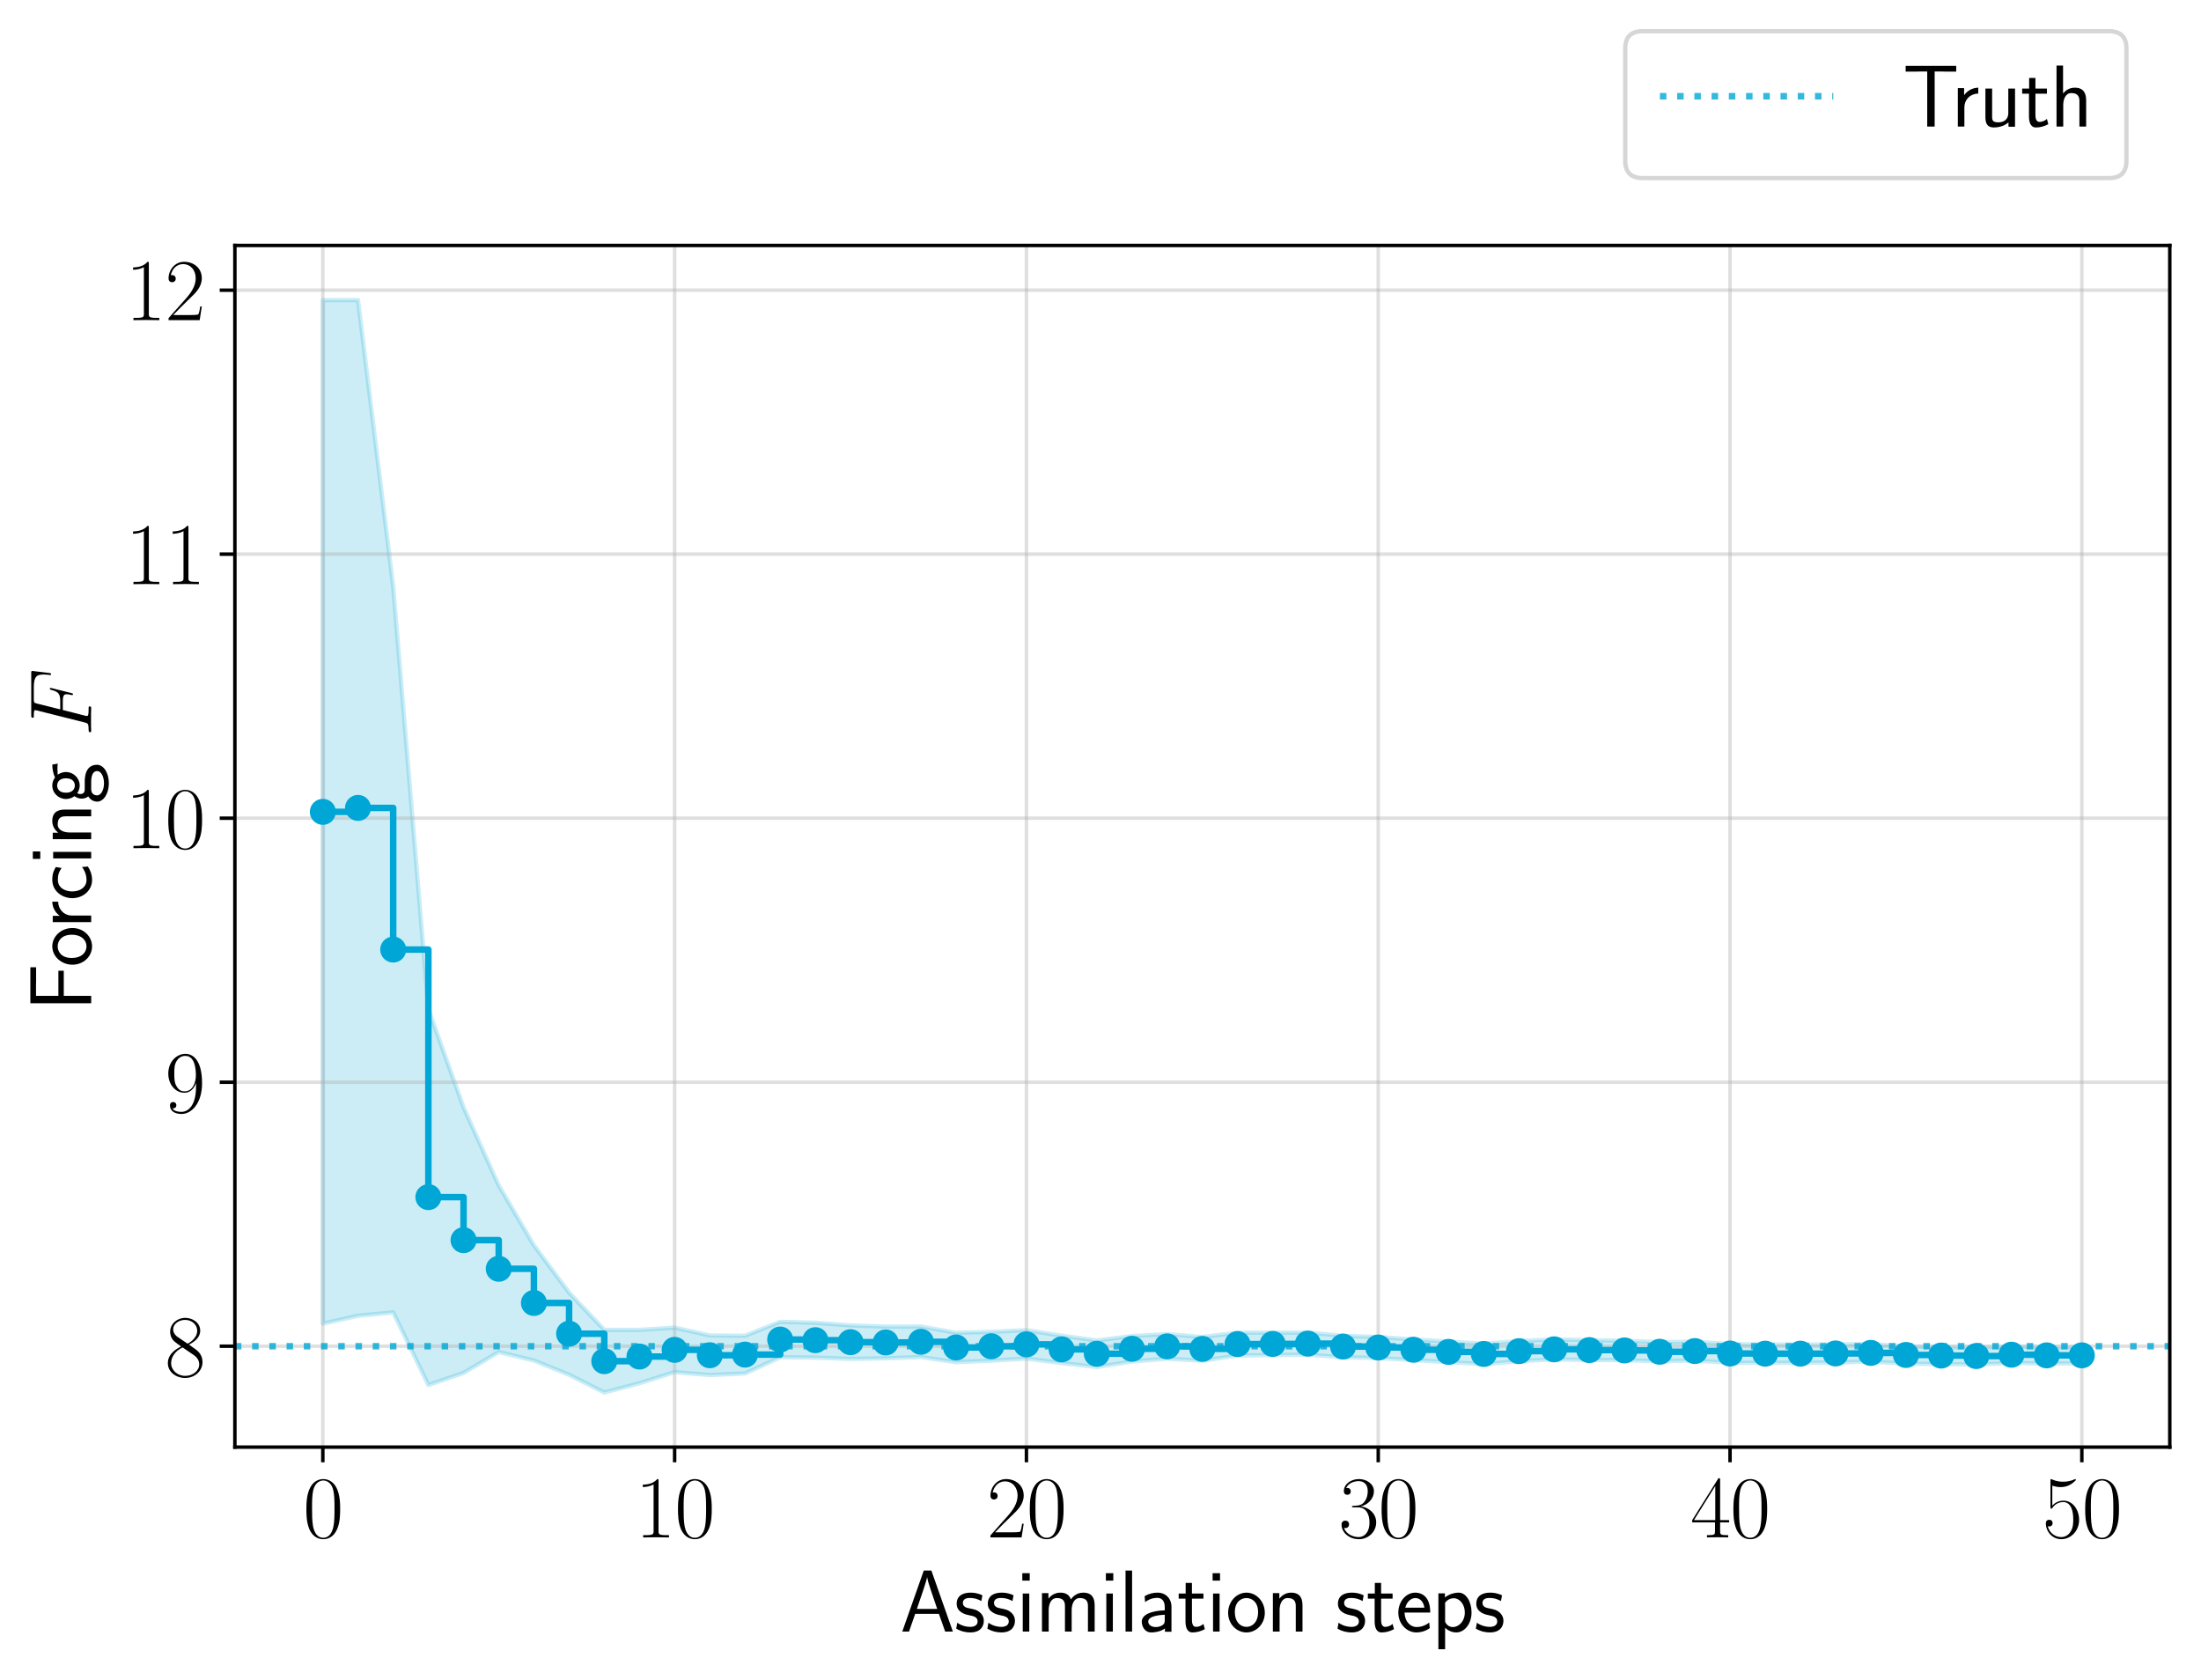 <?xml version="1.0" encoding="utf-8" standalone="no"?>
<!DOCTYPE svg PUBLIC "-//W3C//DTD SVG 1.1//EN"
  "http://www.w3.org/Graphics/SVG/1.1/DTD/svg11.dtd">
<svg xmlns:xlink="http://www.w3.org/1999/xlink" width="507.789pt" height="387.445pt" viewBox="0 0 507.789 387.445" xmlns="http://www.w3.org/2000/svg" version="1.1">
 <defs>
  <style type="text/css">*{stroke-linejoin: round; stroke-linecap: butt}</style>
 </defs>
 <g id="figure_1">
  <g id="patch_1">
   <path d="M 0 387.445 
L 507.789 387.445 
L 507.789 0 
L 0 0 
z
" style="fill: #ffffff"/>
  </g>
  <g id="axes_1">
   <g id="patch_2">
    <path d="M 54.189 333.82 
L 500.589 333.82 
L 500.589 56.62 
L 54.189 56.62 
z
" style="fill: #ffffff"/>
   </g>
   <g id="PolyCollection_1">
    <defs>
     <path id="m105273d537" d="M 74.48 -318.224 
L 74.48 -82.106 
L 82.596 -83.926 
L 90.712 -84.693 
L 98.829 -67.95 
L 106.945 -70.746 
L 115.062 -75.555 
L 123.178 -73.594 
L 131.294 -70.318 
L 139.411 -66.225 
L 147.527 -68.359 
L 155.643 -70.926 
L 163.76 -70.248 
L 171.876 -70.616 
L 179.992 -74.354 
L 188.109 -74.272 
L 196.225 -73.964 
L 204.342 -74.11 
L 212.458 -74.4 
L 220.574 -73.214 
L 228.691 -73.57 
L 236.807 -74.05 
L 244.923 -73.013 
L 253.04 -72.097 
L 261.156 -73.372 
L 269.272 -74.029 
L 277.389 -73.547 
L 285.505 -74.77 
L 293.622 -74.839 
L 301.738 -74.955 
L 309.854 -74.346 
L 317.971 -74.173 
L 326.087 -73.701 
L 334.203 -73.219 
L 342.32 -72.766 
L 350.436 -73.437 
L 358.552 -73.883 
L 366.669 -73.721 
L 374.785 -73.686 
L 382.902 -73.411 
L 391.018 -73.605 
L 399.134 -73.059 
L 407.251 -73.055 
L 415.367 -73.084 
L 423.483 -73.136 
L 431.6 -73.333 
L 439.716 -72.877 
L 447.832 -72.784 
L 455.949 -72.685 
L 464.065 -73.03 
L 472.182 -72.909 
L 480.298 -72.929 
L 480.298 -76.655 
L 480.298 -76.655 
L 472.182 -76.667 
L 464.065 -76.856 
L 455.949 -76.577 
L 447.832 -76.701 
L 439.716 -76.878 
L 431.6 -77.385 
L 423.483 -77.324 
L 415.367 -77.286 
L 407.251 -77.312 
L 399.134 -77.371 
L 391.018 -77.956 
L 382.902 -77.826 
L 374.785 -78.168 
L 366.669 -78.28 
L 358.552 -78.473 
L 350.436 -78.076 
L 342.32 -77.468 
L 334.203 -77.964 
L 326.087 -78.458 
L 317.971 -79.03 
L 309.854 -79.295 
L 301.738 -80.044 
L 293.622 -80.019 
L 285.505 -80.022 
L 277.389 -79.022 
L 269.272 -79.696 
L 261.156 -79.24 
L 253.04 -78.225 
L 244.923 -79.33 
L 236.807 -80.605 
L 228.691 -80.208 
L 220.574 -80.001 
L 212.458 -81.443 
L 204.342 -81.424 
L 196.225 -81.699 
L 188.109 -82.31 
L 179.992 -82.524 
L 171.876 -79.313 
L 163.76 -79.379 
L 155.643 -81.19 
L 147.527 -80.666 
L 139.411 -80.67 
L 131.294 -89.249 
L 123.178 -100.161 
L 115.062 -113.97 
L 106.945 -131.985 
L 98.829 -154.633 
L 90.712 -252.111 
L 82.596 -318.225 
L 74.48 -318.224 
z
" style="stroke: #00a6d6; stroke-opacity: 0.2"/>
    </defs>
    <g clip-path="url(#p2308909875)">
     <use xlink:href="#m105273d537" x="0" y="387.445" style="fill: #00a6d6; fill-opacity: 0.2; stroke: #00a6d6; stroke-opacity: 0.2"/>
    </g>
   </g>
   <g id="matplotlib.axis_1">
    <g id="xtick_1">
     <g id="line2d_1">
      <path d="M 74.48 333.82 
L 74.48 56.62 
" clip-path="url(#p2308909875)" style="fill: none; stroke: #b0b0b0; stroke-opacity: 0.4; stroke-width: 0.8; stroke-linecap: square"/>
     </g>
     <g id="line2d_2">
      <defs>
       <path id="m3b379f426a" d="M 0 0 
L 0 3.5 
" style="stroke: #000000; stroke-width: 0.8"/>
      </defs>
      <g>
       <use xlink:href="#m3b379f426a" x="74.48" y="333.82" style="stroke: #000000; stroke-width: 0.8"/>
      </g>
     </g>
     <g id="text_1">
      <!-- $\mathdefault{0}$ -->
      <g transform="translate(69.911 354.657) scale(0.2 -0.2)">
       <defs>
        <path id="CMR17-30" d="M 2688 2038 
C 2688 2430 2682 3099 2413 3613 
C 2176 4063 1798 4224 1466 4224 
C 1158 4224 768 4082 525 3620 
C 269 3137 243 2539 243 2038 
C 243 1671 250 1112 448 623 
C 723 -39 1216 -128 1466 -128 
C 1760 -128 2208 -7 2470 604 
C 2662 1048 2688 1568 2688 2038 
z
M 1466 -26 
C 1056 -26 813 328 723 816 
C 653 1196 653 1749 653 2109 
C 653 2604 653 3015 736 3407 
C 858 3954 1216 4121 1466 4121 
C 1728 4121 2067 3947 2189 3420 
C 2272 3054 2278 2623 2278 2109 
C 2278 1691 2278 1176 2202 797 
C 2067 96 1690 -26 1466 -26 
z
" transform="scale(0.016)"/>
       </defs>
       <use xlink:href="#CMR17-30" transform="scale(0.996)"/>
      </g>
     </g>
    </g>
    <g id="xtick_2">
     <g id="line2d_3">
      <path d="M 155.643 333.82 
L 155.643 56.62 
" clip-path="url(#p2308909875)" style="fill: none; stroke: #b0b0b0; stroke-opacity: 0.4; stroke-width: 0.8; stroke-linecap: square"/>
     </g>
     <g id="line2d_4">
      <g>
       <use xlink:href="#m3b379f426a" x="155.643" y="333.82" style="stroke: #000000; stroke-width: 0.8"/>
      </g>
     </g>
     <g id="text_2">
      <!-- $\mathdefault{10}$ -->
      <g transform="translate(146.505 354.657) scale(0.2 -0.2)">
       <defs>
        <path id="CMR17-31" d="M 1702 4083 
C 1702 4217 1696 4224 1606 4224 
C 1357 3927 979 3833 621 3820 
C 602 3820 570 3820 563 3808 
C 557 3795 557 3782 557 3648 
C 755 3648 1088 3686 1344 3839 
L 1344 467 
C 1344 243 1331 166 781 166 
L 589 166 
L 589 0 
C 896 6 1216 12 1523 12 
C 1830 12 2150 6 2458 0 
L 2458 166 
L 2266 166 
C 1715 166 1702 236 1702 467 
L 1702 4083 
z
" transform="scale(0.016)"/>
       </defs>
       <use xlink:href="#CMR17-31" transform="scale(0.996)"/>
       <use xlink:href="#CMR17-30" transform="translate(45.69 0) scale(0.996)"/>
      </g>
     </g>
    </g>
    <g id="xtick_3">
     <g id="line2d_5">
      <path d="M 236.807 333.82 
L 236.807 56.62 
" clip-path="url(#p2308909875)" style="fill: none; stroke: #b0b0b0; stroke-opacity: 0.4; stroke-width: 0.8; stroke-linecap: square"/>
     </g>
     <g id="line2d_6">
      <g>
       <use xlink:href="#m3b379f426a" x="236.807" y="333.82" style="stroke: #000000; stroke-width: 0.8"/>
      </g>
     </g>
     <g id="text_3">
      <!-- $\mathdefault{20}$ -->
      <g transform="translate(227.669 354.657) scale(0.2 -0.2)">
       <defs>
        <path id="CMR17-32" d="M 2669 990 
L 2554 990 
C 2490 537 2438 460 2413 422 
C 2381 371 1920 371 1830 371 
L 602 371 
C 832 620 1280 1073 1824 1596 
C 2214 1966 2669 2400 2669 3033 
C 2669 3788 2067 4224 1395 4224 
C 691 4224 262 3603 262 3027 
C 262 2777 448 2745 525 2745 
C 589 2745 781 2783 781 3007 
C 781 3206 614 3264 525 3264 
C 486 3264 448 3257 422 3244 
C 544 3788 915 4057 1306 4057 
C 1862 4057 2227 3616 2227 3033 
C 2227 2477 1901 1998 1536 1583 
L 262 147 
L 262 0 
L 2515 0 
L 2669 990 
z
" transform="scale(0.016)"/>
       </defs>
       <use xlink:href="#CMR17-32" transform="scale(0.996)"/>
       <use xlink:href="#CMR17-30" transform="translate(45.69 0) scale(0.996)"/>
      </g>
     </g>
    </g>
    <g id="xtick_4">
     <g id="line2d_7">
      <path d="M 317.971 333.82 
L 317.971 56.62 
" clip-path="url(#p2308909875)" style="fill: none; stroke: #b0b0b0; stroke-opacity: 0.4; stroke-width: 0.8; stroke-linecap: square"/>
     </g>
     <g id="line2d_8">
      <g>
       <use xlink:href="#m3b379f426a" x="317.971" y="333.82" style="stroke: #000000; stroke-width: 0.8"/>
      </g>
     </g>
     <g id="text_4">
      <!-- $\mathdefault{30}$ -->
      <g transform="translate(308.833 354.657) scale(0.2 -0.2)">
       <defs>
        <path id="CMR17-33" d="M 1414 2176 
C 1984 2176 2234 1673 2234 1094 
C 2234 322 1824 25 1453 25 
C 1114 25 563 193 390 691 
C 422 678 454 678 486 678 
C 640 678 755 780 755 947 
C 755 1132 614 1216 486 1216 
C 378 1216 211 1164 211 927 
C 211 335 787 -128 1466 -128 
C 2176 -128 2720 432 2720 1087 
C 2720 1718 2208 2176 1600 2246 
C 2086 2347 2554 2776 2554 3353 
C 2554 3856 2048 4224 1472 4224 
C 890 4224 378 3862 378 3347 
C 378 3123 544 3084 627 3084 
C 762 3084 877 3167 877 3334 
C 877 3500 762 3584 627 3584 
C 602 3584 570 3584 544 3571 
C 730 3999 1235 4076 1459 4076 
C 1683 4076 2106 3966 2106 3347 
C 2106 3167 2080 2851 1862 2574 
C 1670 2329 1453 2316 1242 2297 
C 1210 2297 1062 2284 1037 2284 
C 992 2278 966 2272 966 2227 
C 966 2182 973 2176 1101 2176 
L 1414 2176 
z
" transform="scale(0.016)"/>
       </defs>
       <use xlink:href="#CMR17-33" transform="scale(0.996)"/>
       <use xlink:href="#CMR17-30" transform="translate(45.69 0) scale(0.996)"/>
      </g>
     </g>
    </g>
    <g id="xtick_5">
     <g id="line2d_9">
      <path d="M 399.134 333.82 
L 399.134 56.62 
" clip-path="url(#p2308909875)" style="fill: none; stroke: #b0b0b0; stroke-opacity: 0.4; stroke-width: 0.8; stroke-linecap: square"/>
     </g>
     <g id="line2d_10">
      <g>
       <use xlink:href="#m3b379f426a" x="399.134" y="333.82" style="stroke: #000000; stroke-width: 0.8"/>
      </g>
     </g>
     <g id="text_5">
      <!-- $\mathdefault{40}$ -->
      <g transform="translate(389.996 354.657) scale(0.2 -0.2)">
       <defs>
        <path id="CMR17-34" d="M 2150 4147 
C 2150 4281 2144 4288 2029 4288 
L 128 1254 
L 128 1088 
L 1779 1088 
L 1779 460 
C 1779 230 1766 166 1318 166 
L 1197 166 
L 1197 0 
C 1402 12 1747 12 1965 12 
C 2182 12 2528 12 2733 0 
L 2733 166 
L 2611 166 
C 2163 166 2150 230 2150 460 
L 2150 1088 
L 2803 1088 
L 2803 1254 
L 2150 1254 
L 2150 4147 
z
M 1798 3723 
L 1798 1254 
L 256 1254 
L 1798 3723 
z
" transform="scale(0.016)"/>
       </defs>
       <use xlink:href="#CMR17-34" transform="scale(0.996)"/>
       <use xlink:href="#CMR17-30" transform="translate(45.69 0) scale(0.996)"/>
      </g>
     </g>
    </g>
    <g id="xtick_6">
     <g id="line2d_11">
      <path d="M 480.298 333.82 
L 480.298 56.62 
" clip-path="url(#p2308909875)" style="fill: none; stroke: #b0b0b0; stroke-opacity: 0.4; stroke-width: 0.8; stroke-linecap: square"/>
     </g>
     <g id="line2d_12">
      <g>
       <use xlink:href="#m3b379f426a" x="480.298" y="333.82" style="stroke: #000000; stroke-width: 0.8"/>
      </g>
     </g>
     <g id="text_6">
      <!-- $\mathdefault{50}$ -->
      <g transform="translate(471.16 354.657) scale(0.2 -0.2)">
       <defs>
        <path id="CMR17-35" d="M 730 3750 
C 794 3724 1056 3641 1325 3641 
C 1920 3641 2246 3961 2432 4140 
C 2432 4191 2432 4224 2394 4224 
C 2387 4224 2374 4224 2323 4198 
C 2099 4102 1837 4032 1517 4032 
C 1325 4032 1037 4055 723 4191 
C 653 4224 640 4224 634 4224 
C 602 4224 595 4217 595 4090 
L 595 2231 
C 595 2113 595 2080 659 2080 
C 691 2080 704 2093 736 2139 
C 941 2435 1222 2560 1542 2560 
C 1766 2560 2246 2415 2246 1293 
C 2246 1087 2246 716 2054 422 
C 1894 159 1645 25 1370 25 
C 947 25 518 319 403 812 
C 429 806 480 793 506 793 
C 589 793 749 838 749 1036 
C 749 1209 627 1280 506 1280 
C 358 1280 262 1190 262 1011 
C 262 454 704 -128 1382 -128 
C 2042 -128 2669 441 2669 1267 
C 2669 2054 2170 2662 1549 2662 
C 1222 2662 947 2540 730 2304 
L 730 3750 
z
" transform="scale(0.016)"/>
       </defs>
       <use xlink:href="#CMR17-35" transform="scale(0.996)"/>
       <use xlink:href="#CMR17-30" transform="translate(45.69 0) scale(0.996)"/>
      </g>
     </g>
    </g>
    <g id="text_7">
     <!-- Assimilation steps -->
     <g transform="translate(207.636 376.369) scale(0.2 -0.2)">
      <defs>
       <path id="CMSS17-41" d="M 2272 4416 
L 1722 4416 
L 166 0 
L 653 0 
L 1101 1280 
L 2816 1280 
L 3270 0 
L 3827 0 
L 2272 4416 
z
M 2694 1638 
L 1222 1638 
C 1530 2530 1914 3638 1958 3924 
L 1965 3924 
C 2010 3663 2138 3281 2246 2956 
L 2694 1638 
z
" transform="scale(0.016)"/>
       <path id="CMSS17-73" d="M 2061 2623 
C 1683 2803 1389 2816 1197 2816 
C 742 2816 198 2655 198 2009 
C 198 1363 902 1222 1094 1183 
C 1389 1126 1715 1062 1715 742 
C 1715 339 1254 339 1171 339 
C 915 339 563 409 243 639 
L 166 211 
C 531 0 883 -64 1178 -64 
C 1965 -64 2163 416 2163 780 
C 2163 1094 1984 1305 1862 1401 
C 1651 1567 1574 1587 1050 1695 
C 960 1708 646 1779 646 2067 
C 646 2431 1050 2431 1139 2431 
C 1555 2431 1811 2303 1984 2207 
L 2061 2623 
z
" transform="scale(0.016)"/>
       <path id="CMSS17-69" d="M 979 4224 
L 442 4224 
L 442 3686 
L 979 3686 
L 979 4224 
z
M 947 2752 
L 474 2752 
L 474 0 
L 947 0 
L 947 2752 
z
" transform="scale(0.016)"/>
       <path id="CMSS17-6d" d="M 4288 1878 
C 4288 2309 4179 2816 3462 2816 
C 2982 2816 2694 2515 2566 2328 
C 2451 2668 2182 2816 1798 2816 
C 1363 2816 1088 2566 941 2386 
L 941 2783 
L 474 2783 
L 474 0 
L 960 0 
L 960 1556 
C 960 1936 1101 2425 1555 2425 
C 2138 2425 2138 2013 2138 1826 
L 2138 0 
L 2624 0 
L 2624 1556 
C 2624 1936 2765 2425 3219 2425 
C 3802 2425 3802 2013 3802 1826 
L 3802 0 
L 4288 0 
L 4288 1878 
z
" transform="scale(0.016)"/>
       <path id="CMSS17-6c" d="M 947 4416 
L 474 4416 
L 474 0 
L 947 0 
L 947 4416 
z
" transform="scale(0.016)"/>
       <path id="CMSS17-61" d="M 2406 1789 
C 2406 2399 1978 2816 1402 2816 
C 1120 2816 813 2764 461 2559 
L 499 2133 
C 659 2250 934 2438 1395 2438 
C 1722 2438 1920 2185 1920 1782 
L 1920 1536 
C 896 1504 256 1209 256 711 
C 256 452 416 -64 947 -64 
C 1043 -64 1562 -52 1933 224 
L 1933 -13 
L 2406 -13 
L 2406 1789 
z
M 1920 824 
C 1920 711 1920 559 1728 446 
C 1562 339 1350 326 1261 326 
C 941 326 723 503 723 723 
C 723 1165 1722 1209 1920 1216 
L 1920 824 
z
" transform="scale(0.016)"/>
       <path id="CMSS17-74" d="M 1069 2380 
L 1901 2380 
L 1901 2752 
L 1069 2752 
L 1069 3520 
L 614 3520 
L 614 2752 
L 109 2752 
L 109 2380 
L 602 2380 
L 602 751 
C 602 384 685 -64 1107 -64 
C 1427 -64 1722 25 2003 172 
L 1901 551 
C 1747 416 1562 339 1363 339 
C 1082 339 1069 699 1069 860 
L 1069 2380 
z
" transform="scale(0.016)"/>
       <path id="CMSS17-6f" d="M 2829 1356 
C 2829 2175 2221 2816 1504 2816 
C 768 2816 173 2156 173 1356 
C 173 544 787 -64 1498 -64 
C 2227 -64 2829 563 2829 1356 
z
M 1504 339 
C 1050 339 659 710 659 1407 
C 659 2150 1114 2425 1498 2425 
C 1914 2425 2342 2124 2342 1407 
C 2342 684 1926 339 1504 339 
z
" transform="scale(0.016)"/>
       <path id="CMSS17-6e" d="M 2618 1878 
C 2618 2283 2522 2816 1798 2816 
C 1389 2816 1120 2604 941 2386 
L 941 2783 
L 474 2783 
L 474 0 
L 960 0 
L 960 1556 
C 960 1962 1114 2425 1549 2425 
C 2112 2425 2131 2045 2131 1826 
L 2131 0 
L 2618 0 
L 2618 1878 
z
" transform="scale(0.016)"/>
       <path id="CMSS17-65" d="M 2502 1375 
C 2502 1587 2490 2001 2285 2347 
C 2061 2713 1696 2816 1421 2816 
C 755 2816 192 2184 192 1363 
C 192 579 774 -64 1510 -64 
C 1798 -64 2150 19 2470 249 
C 2470 275 2458 414 2451 421 
C 2451 433 2432 629 2432 655 
C 2125 408 1773 326 1517 326 
C 1107 326 666 667 646 1375 
L 2502 1375 
z
M 698 1728 
C 781 2086 1062 2425 1421 2425 
C 1517 2425 1965 2412 2080 1728 
L 698 1728 
z
" transform="scale(0.016)"/>
       <path id="CMSS17-70" d="M 966 275 
C 1178 70 1466 -64 1773 -64 
C 2368 -64 2880 553 2880 1382 
C 2880 2147 2496 2816 1946 2816 
C 1626 2816 1242 2700 954 2470 
L 954 2764 
L 480 2764 
L 480 -1280 
L 966 -1280 
L 966 275 
z
M 966 2088 
C 1018 2166 1235 2412 1587 2412 
C 2035 2412 2394 1946 2394 1382 
C 2394 741 1958 326 1530 326 
C 1402 326 1267 358 1139 468 
C 966 624 966 721 966 812 
L 966 2088 
z
" transform="scale(0.016)"/>
      </defs>
      <use xlink:href="#CMSS17-41" transform="scale(0.996)"/>
      <use xlink:href="#CMSS17-73" transform="translate(62.218 0) scale(0.996)"/>
      <use xlink:href="#CMSS17-73" transform="translate(98.131 0) scale(0.996)"/>
      <use xlink:href="#CMSS17-69" transform="translate(134.045 0) scale(0.996)"/>
      <use xlink:href="#CMSS17-6d" transform="translate(156.226 0) scale(0.996)"/>
      <use xlink:href="#CMSS17-69" transform="translate(230.455 0) scale(0.996)"/>
      <use xlink:href="#CMSS17-6c" transform="translate(252.636 0) scale(0.996)"/>
      <use xlink:href="#CMSS17-61" transform="translate(274.816 0) scale(0.996)"/>
      <use xlink:href="#CMSS17-74" transform="translate(319.738 0) scale(0.996)"/>
      <use xlink:href="#CMSS17-69" transform="translate(353.57 0) scale(0.996)"/>
      <use xlink:href="#CMSS17-6f" transform="translate(375.751 0) scale(0.996)"/>
      <use xlink:href="#CMSS17-6e" transform="translate(422.594 0) scale(0.996)"/>
      <use xlink:href="#CMSS17-73" transform="translate(502.028 0) scale(0.996)"/>
      <use xlink:href="#CMSS17-74" transform="translate(537.942 0) scale(0.996)"/>
      <use xlink:href="#CMSS17-65" transform="translate(571.773 0) scale(0.996)"/>
      <use xlink:href="#CMSS17-70" transform="translate(613.412 0) scale(0.996)"/>
      <use xlink:href="#CMSS17-73" transform="translate(661.617 0) scale(0.996)"/>
     </g>
    </g>
   </g>
   <g id="matplotlib.axis_2">
    <g id="ytick_1">
     <g id="line2d_13">
      <path d="M 54.189 310.549 
L 500.589 310.549 
" clip-path="url(#p2308909875)" style="fill: none; stroke: #b0b0b0; stroke-opacity: 0.4; stroke-width: 0.8; stroke-linecap: square"/>
     </g>
     <g id="line2d_14">
      <defs>
       <path id="m2305b621b2" d="M 0 0 
L -3.5 0 
" style="stroke: #000000; stroke-width: 0.8"/>
      </defs>
      <g>
       <use xlink:href="#m2305b621b2" x="54.189" y="310.549" style="stroke: #000000; stroke-width: 0.8"/>
      </g>
     </g>
     <g id="text_8">
      <!-- $\mathdefault{8}$ -->
      <g transform="translate(38.051 317.468) scale(0.2 -0.2)">
       <defs>
        <path id="CMR17-38" d="M 1741 2289 
C 2144 2494 2554 2803 2554 3298 
C 2554 3884 1990 4224 1472 4224 
C 890 4224 378 3800 378 3215 
C 378 3054 416 2777 666 2533 
C 730 2469 998 2276 1171 2154 
C 883 2006 211 1652 211 945 
C 211 282 838 -128 1459 -128 
C 2144 -128 2720 366 2720 1022 
C 2720 1607 2330 1877 2074 2051 
L 1741 2289 
z
M 902 2855 
C 851 2887 595 3086 595 3388 
C 595 3781 998 4076 1459 4076 
C 1965 4076 2336 3716 2336 3298 
C 2336 2700 1670 2359 1638 2359 
C 1632 2359 1626 2359 1574 2398 
L 902 2855 
z
M 2080 1536 
C 2176 1466 2483 1253 2483 861 
C 2483 385 2010 25 1472 25 
C 890 25 448 443 448 951 
C 448 1459 838 1884 1280 2083 
L 2080 1536 
z
" transform="scale(0.016)"/>
       </defs>
       <use xlink:href="#CMR17-38" transform="scale(0.996)"/>
      </g>
     </g>
    </g>
    <g id="ytick_2">
     <g id="line2d_15">
      <path d="M 54.189 249.646 
L 500.589 249.646 
" clip-path="url(#p2308909875)" style="fill: none; stroke: #b0b0b0; stroke-opacity: 0.4; stroke-width: 0.8; stroke-linecap: square"/>
     </g>
     <g id="line2d_16">
      <g>
       <use xlink:href="#m2305b621b2" x="54.189" y="249.646" style="stroke: #000000; stroke-width: 0.8"/>
      </g>
     </g>
     <g id="text_9">
      <!-- $\mathdefault{9}$ -->
      <g transform="translate(38.051 256.565) scale(0.2 -0.2)">
       <defs>
        <path id="CMR17-39" d="M 2253 1871 
C 2253 448 1670 25 1190 25 
C 1043 25 685 43 538 281 
C 704 256 826 345 826 505 
C 826 678 685 736 595 736 
C 538 736 365 710 365 492 
C 365 68 742 -128 1203 -128 
C 1939 -128 2688 665 2688 2090 
C 2688 3857 1971 4224 1485 4224 
C 851 4224 243 3664 243 2800 
C 243 2000 762 1408 1414 1408 
C 1952 1408 2189 1910 2253 2122 
L 2253 1871 
z
M 1427 1510 
C 1254 1510 1011 1542 813 1929 
C 678 2181 678 2477 678 2793 
C 678 3174 678 3438 858 3722 
C 947 3857 1114 4076 1485 4076 
C 2240 4076 2240 2909 2240 2651 
C 2240 2193 2035 1510 1427 1510 
z
" transform="scale(0.016)"/>
       </defs>
       <use xlink:href="#CMR17-39" transform="scale(0.996)"/>
      </g>
     </g>
    </g>
    <g id="ytick_3">
     <g id="line2d_17">
      <path d="M 54.189 188.743 
L 500.589 188.743 
" clip-path="url(#p2308909875)" style="fill: none; stroke: #b0b0b0; stroke-opacity: 0.4; stroke-width: 0.8; stroke-linecap: square"/>
     </g>
     <g id="line2d_18">
      <g>
       <use xlink:href="#m2305b621b2" x="54.189" y="188.743" style="stroke: #000000; stroke-width: 0.8"/>
      </g>
     </g>
     <g id="text_10">
      <!-- $\mathdefault{10}$ -->
      <g transform="translate(28.913 195.661) scale(0.2 -0.2)">
       <use xlink:href="#CMR17-31" transform="scale(0.996)"/>
       <use xlink:href="#CMR17-30" transform="translate(45.69 0) scale(0.996)"/>
      </g>
     </g>
    </g>
    <g id="ytick_4">
     <g id="line2d_19">
      <path d="M 54.189 127.84 
L 500.589 127.84 
" clip-path="url(#p2308909875)" style="fill: none; stroke: #b0b0b0; stroke-opacity: 0.4; stroke-width: 0.8; stroke-linecap: square"/>
     </g>
     <g id="line2d_20">
      <g>
       <use xlink:href="#m2305b621b2" x="54.189" y="127.84" style="stroke: #000000; stroke-width: 0.8"/>
      </g>
     </g>
     <g id="text_11">
      <!-- $\mathdefault{11}$ -->
      <g transform="translate(28.913 134.758) scale(0.2 -0.2)">
       <use xlink:href="#CMR17-31" transform="scale(0.996)"/>
       <use xlink:href="#CMR17-31" transform="translate(45.69 0) scale(0.996)"/>
      </g>
     </g>
    </g>
    <g id="ytick_5">
     <g id="line2d_21">
      <path d="M 54.189 66.937 
L 500.589 66.937 
" clip-path="url(#p2308909875)" style="fill: none; stroke: #b0b0b0; stroke-opacity: 0.4; stroke-width: 0.8; stroke-linecap: square"/>
     </g>
     <g id="line2d_22">
      <g>
       <use xlink:href="#m2305b621b2" x="54.189" y="66.937" style="stroke: #000000; stroke-width: 0.8"/>
      </g>
     </g>
     <g id="text_12">
      <!-- $\mathdefault{12}$ -->
      <g transform="translate(28.913 73.855) scale(0.2 -0.2)">
       <use xlink:href="#CMR17-31" transform="scale(0.996)"/>
       <use xlink:href="#CMR17-32" transform="translate(45.69 0) scale(0.996)"/>
      </g>
     </g>
    </g>
    <g id="text_13">
     <!-- Forcing $F$ -->
     <g transform="translate(21.037 233.228) rotate(-90) scale(0.2 -0.2)">
      <defs>
       <path id="CMSS17-46" d="M 2918 1984 
L 2918 2374 
L 1101 2374 
L 1101 3993 
L 1882 3993 
C 1958 3993 2035 3987 2112 3987 
L 3168 3987 
L 3168 4403 
L 563 4403 
L 563 0 
L 1101 0 
L 1101 1984 
L 2918 1984 
z
" transform="scale(0.016)"/>
       <path id="CMSS17-72" d="M 954 1369 
C 954 1974 1395 2379 1958 2392 
L 1958 2816 
C 1549 2809 1165 2604 934 2270 
L 934 2783 
L 480 2783 
L 480 0 
L 954 0 
L 954 1369 
z
" transform="scale(0.016)"/>
       <path id="CMSS17-63" d="M 2464 2540 
C 2464 2585 2170 2713 2093 2739 
C 1882 2816 1613 2816 1542 2816 
C 710 2816 211 2092 211 1363 
C 211 595 768 -64 1517 -64 
C 1946 -64 2253 76 2502 243 
L 2464 665 
C 2189 454 1869 339 1523 339 
C 1024 339 698 774 698 1369 
C 698 1830 909 2412 1549 2412 
C 1901 2412 2099 2342 2394 2143 
L 2464 2540 
z
" transform="scale(0.016)"/>
       <path id="CMSS17-67" d="M 2848 2816 
C 2483 2809 2170 2739 1914 2617 
C 1702 2783 1485 2816 1338 2816 
C 781 2816 358 2356 358 1824 
C 358 1481 550 1222 563 1209 
C 448 1049 384 876 384 684 
C 384 460 474 300 544 211 
C 211 6 166 -308 166 -429 
C 166 -896 749 -1280 1498 -1280 
C 2253 -1280 2835 -896 2835 -423 
C 2835 460 1856 467 1587 467 
L 1069 467 
C 973 467 717 467 717 793 
C 717 921 774 1004 781 1011 
C 877 940 1075 832 1338 832 
C 1869 832 2310 1279 2310 1824 
C 2310 2128 2170 2349 2112 2425 
L 2131 2425 
C 2150 2425 2419 2444 2515 2444 
C 2720 2444 2739 2438 2918 2419 
L 2848 2816 
z
M 1338 1184 
C 1120 1184 813 1317 813 1824 
C 813 2375 1165 2463 1331 2463 
C 1549 2463 1856 2330 1856 1824 
C 1856 1272 1504 1184 1338 1184 
z
M 1581 0 
C 1734 0 2381 0 2381 -436 
C 2381 -711 1984 -928 1504 -928 
C 1018 -928 621 -717 621 -429 
C 621 -397 621 0 1062 0 
L 1581 0 
z
" transform="scale(0.016)"/>
       <path id="CMMI12-46" d="M 1901 2054 
L 2515 2054 
C 3002 2054 3040 1947 3040 1764 
C 3040 1683 3027 1595 2995 1456 
C 2982 1431 2976 1399 2976 1387 
C 2976 1343 3002 1318 3046 1318 
C 3098 1318 3104 1343 3130 1444 
L 3501 2929 
C 3501 2955 3482 2993 3437 2993 
C 3379 2993 3373 2968 3347 2858 
C 3213 2375 3085 2240 2528 2240 
L 1946 2240 
L 2362 3908 
C 2419 4134 2432 4153 2694 4153 
L 3552 4153 
C 4352 4153 4467 3915 4467 3457 
C 4467 3419 4467 3277 4448 3109 
C 4442 3084 4429 3000 4429 2974 
C 4429 2922 4461 2903 4499 2903 
C 4544 2903 4570 2929 4582 3045 
L 4717 4172 
C 4717 4191 4730 4255 4730 4268 
C 4730 4339 4672 4339 4557 4339 
L 1523 4339 
C 1402 4339 1338 4339 1338 4223 
C 1338 4153 1382 4153 1491 4153 
C 1888 4153 1888 4108 1888 4037 
C 1888 4005 1882 3979 1862 3908 
L 998 468 
C 941 248 928 185 480 185 
C 358 185 294 185 294 70 
C 294 0 352 0 390 0 
C 512 0 640 12 762 12 
L 1594 12 
C 1734 12 1888 0 2029 0 
C 2086 0 2163 0 2163 115 
C 2163 185 2125 185 1984 185 
C 1478 185 1466 229 1466 324 
C 1466 355 1478 405 1491 449 
L 1901 2054 
z
" transform="scale(0.016)"/>
      </defs>
      <use xlink:href="#CMSS17-46" transform="scale(0.996)"/>
      <use xlink:href="#CMSS17-6f" transform="translate(50.687 0) scale(0.996)"/>
      <use xlink:href="#CMSS17-72" transform="translate(94.928 0) scale(0.996)"/>
      <use xlink:href="#CMSS17-63" transform="translate(126.838 0) scale(0.996)"/>
      <use xlink:href="#CMSS17-69" transform="translate(168.477 0) scale(0.996)"/>
      <use xlink:href="#CMSS17-6e" transform="translate(190.658 0) scale(0.996)"/>
      <use xlink:href="#CMSS17-67" transform="translate(238.863 0) scale(0.996)"/>
      <use xlink:href="#CMMI12-46" transform="translate(316.935 0) scale(0.996)"/>
     </g>
    </g>
   </g>
   <g id="line2d_23">
    <path d="M 74.48 187.28 
L 82.596 187.28 
L 82.596 186.369 
L 90.712 186.369 
L 90.712 219.043 
L 98.829 219.043 
L 98.829 276.154 
L 106.945 276.154 
L 106.945 286.079 
L 115.062 286.079 
L 115.062 292.682 
L 123.178 292.682 
L 123.178 300.567 
L 131.294 300.567 
L 131.294 307.662 
L 139.411 307.662 
L 139.411 313.997 
L 147.527 313.997 
L 147.527 312.932 
L 155.643 312.932 
L 155.643 311.387 
L 163.76 311.387 
L 163.76 312.631 
L 171.876 312.631 
L 171.876 312.48 
L 179.992 312.48 
L 179.992 309.006 
L 188.109 309.006 
L 188.109 309.154 
L 196.225 309.154 
L 196.225 309.614 
L 204.342 309.614 
L 204.342 309.678 
L 212.458 309.678 
L 212.458 309.523 
L 220.574 309.523 
L 220.574 310.837 
L 228.691 310.837 
L 228.691 310.556 
L 236.807 310.556 
L 236.807 310.117 
L 244.923 310.117 
L 244.923 311.274 
L 253.04 311.274 
L 253.04 312.284 
L 261.156 312.284 
L 261.156 311.139 
L 269.272 311.139 
L 269.272 310.582 
L 277.389 310.582 
L 277.389 311.16 
L 285.505 311.16 
L 285.505 310.049 
L 293.622 310.049 
L 293.622 310.016 
L 301.738 310.016 
L 301.738 309.945 
L 309.854 309.945 
L 309.854 310.624 
L 317.971 310.624 
L 317.971 310.844 
L 326.087 310.844 
L 326.087 311.365 
L 334.203 311.365 
L 334.203 311.853 
L 342.32 311.853 
L 342.32 312.328 
L 350.436 312.328 
L 350.436 311.689 
L 358.552 311.689 
L 358.552 311.267 
L 366.669 311.267 
L 366.669 311.444 
L 374.785 311.444 
L 374.785 311.518 
L 382.902 311.518 
L 382.902 311.827 
L 391.018 311.827 
L 391.018 311.664 
L 399.134 311.664 
L 399.134 312.23 
L 407.251 312.23 
L 407.251 312.262 
L 415.367 312.262 
L 415.367 312.26 
L 423.483 312.26 
L 423.483 312.215 
L 431.6 312.215 
L 431.6 312.086 
L 439.716 312.086 
L 439.716 312.567 
L 447.832 312.567 
L 447.832 312.703 
L 455.949 312.703 
L 455.949 312.814 
L 464.065 312.814 
L 464.065 312.502 
L 472.182 312.502 
L 472.182 312.657 
L 480.298 312.657 
L 480.298 312.653 
" clip-path="url(#p2308909875)" style="fill: none; stroke: #00a6d6; stroke-width: 1.5; stroke-linecap: square"/>
    <defs>
     <path id="md253eca845" d="M 0 2.5 
C 0.663 2.5 1.299 2.237 1.768 1.768 
C 2.237 1.299 2.5 0.663 2.5 0 
C 2.5 -0.663 2.237 -1.299 1.768 -1.768 
C 1.299 -2.237 0.663 -2.5 0 -2.5 
C -0.663 -2.5 -1.299 -2.237 -1.768 -1.768 
C -2.237 -1.299 -2.5 -0.663 -2.5 0 
C -2.5 0.663 -2.237 1.299 -1.768 1.768 
C -1.299 2.237 -0.663 2.5 0 2.5 
z
" style="stroke: #00a6d6"/>
    </defs>
    <g clip-path="url(#p2308909875)">
     <use xlink:href="#md253eca845" x="74.48" y="187.28" style="fill: #00a6d6; stroke: #00a6d6"/>
     <use xlink:href="#md253eca845" x="82.596" y="186.369" style="fill: #00a6d6; stroke: #00a6d6"/>
     <use xlink:href="#md253eca845" x="90.712" y="219.043" style="fill: #00a6d6; stroke: #00a6d6"/>
     <use xlink:href="#md253eca845" x="98.829" y="276.154" style="fill: #00a6d6; stroke: #00a6d6"/>
     <use xlink:href="#md253eca845" x="106.945" y="286.079" style="fill: #00a6d6; stroke: #00a6d6"/>
     <use xlink:href="#md253eca845" x="115.062" y="292.682" style="fill: #00a6d6; stroke: #00a6d6"/>
     <use xlink:href="#md253eca845" x="123.178" y="300.567" style="fill: #00a6d6; stroke: #00a6d6"/>
     <use xlink:href="#md253eca845" x="131.294" y="307.662" style="fill: #00a6d6; stroke: #00a6d6"/>
     <use xlink:href="#md253eca845" x="139.411" y="313.997" style="fill: #00a6d6; stroke: #00a6d6"/>
     <use xlink:href="#md253eca845" x="147.527" y="312.932" style="fill: #00a6d6; stroke: #00a6d6"/>
     <use xlink:href="#md253eca845" x="155.643" y="311.387" style="fill: #00a6d6; stroke: #00a6d6"/>
     <use xlink:href="#md253eca845" x="163.76" y="312.631" style="fill: #00a6d6; stroke: #00a6d6"/>
     <use xlink:href="#md253eca845" x="171.876" y="312.48" style="fill: #00a6d6; stroke: #00a6d6"/>
     <use xlink:href="#md253eca845" x="179.992" y="309.006" style="fill: #00a6d6; stroke: #00a6d6"/>
     <use xlink:href="#md253eca845" x="188.109" y="309.154" style="fill: #00a6d6; stroke: #00a6d6"/>
     <use xlink:href="#md253eca845" x="196.225" y="309.614" style="fill: #00a6d6; stroke: #00a6d6"/>
     <use xlink:href="#md253eca845" x="204.342" y="309.678" style="fill: #00a6d6; stroke: #00a6d6"/>
     <use xlink:href="#md253eca845" x="212.458" y="309.523" style="fill: #00a6d6; stroke: #00a6d6"/>
     <use xlink:href="#md253eca845" x="220.574" y="310.837" style="fill: #00a6d6; stroke: #00a6d6"/>
     <use xlink:href="#md253eca845" x="228.691" y="310.556" style="fill: #00a6d6; stroke: #00a6d6"/>
     <use xlink:href="#md253eca845" x="236.807" y="310.117" style="fill: #00a6d6; stroke: #00a6d6"/>
     <use xlink:href="#md253eca845" x="244.923" y="311.274" style="fill: #00a6d6; stroke: #00a6d6"/>
     <use xlink:href="#md253eca845" x="253.04" y="312.284" style="fill: #00a6d6; stroke: #00a6d6"/>
     <use xlink:href="#md253eca845" x="261.156" y="311.139" style="fill: #00a6d6; stroke: #00a6d6"/>
     <use xlink:href="#md253eca845" x="269.272" y="310.582" style="fill: #00a6d6; stroke: #00a6d6"/>
     <use xlink:href="#md253eca845" x="277.389" y="311.16" style="fill: #00a6d6; stroke: #00a6d6"/>
     <use xlink:href="#md253eca845" x="285.505" y="310.049" style="fill: #00a6d6; stroke: #00a6d6"/>
     <use xlink:href="#md253eca845" x="293.622" y="310.016" style="fill: #00a6d6; stroke: #00a6d6"/>
     <use xlink:href="#md253eca845" x="301.738" y="309.945" style="fill: #00a6d6; stroke: #00a6d6"/>
     <use xlink:href="#md253eca845" x="309.854" y="310.624" style="fill: #00a6d6; stroke: #00a6d6"/>
     <use xlink:href="#md253eca845" x="317.971" y="310.844" style="fill: #00a6d6; stroke: #00a6d6"/>
     <use xlink:href="#md253eca845" x="326.087" y="311.365" style="fill: #00a6d6; stroke: #00a6d6"/>
     <use xlink:href="#md253eca845" x="334.203" y="311.853" style="fill: #00a6d6; stroke: #00a6d6"/>
     <use xlink:href="#md253eca845" x="342.32" y="312.328" style="fill: #00a6d6; stroke: #00a6d6"/>
     <use xlink:href="#md253eca845" x="350.436" y="311.689" style="fill: #00a6d6; stroke: #00a6d6"/>
     <use xlink:href="#md253eca845" x="358.552" y="311.267" style="fill: #00a6d6; stroke: #00a6d6"/>
     <use xlink:href="#md253eca845" x="366.669" y="311.444" style="fill: #00a6d6; stroke: #00a6d6"/>
     <use xlink:href="#md253eca845" x="374.785" y="311.518" style="fill: #00a6d6; stroke: #00a6d6"/>
     <use xlink:href="#md253eca845" x="382.902" y="311.827" style="fill: #00a6d6; stroke: #00a6d6"/>
     <use xlink:href="#md253eca845" x="391.018" y="311.664" style="fill: #00a6d6; stroke: #00a6d6"/>
     <use xlink:href="#md253eca845" x="399.134" y="312.23" style="fill: #00a6d6; stroke: #00a6d6"/>
     <use xlink:href="#md253eca845" x="407.251" y="312.262" style="fill: #00a6d6; stroke: #00a6d6"/>
     <use xlink:href="#md253eca845" x="415.367" y="312.26" style="fill: #00a6d6; stroke: #00a6d6"/>
     <use xlink:href="#md253eca845" x="423.483" y="312.215" style="fill: #00a6d6; stroke: #00a6d6"/>
     <use xlink:href="#md253eca845" x="431.6" y="312.086" style="fill: #00a6d6; stroke: #00a6d6"/>
     <use xlink:href="#md253eca845" x="439.716" y="312.567" style="fill: #00a6d6; stroke: #00a6d6"/>
     <use xlink:href="#md253eca845" x="447.832" y="312.703" style="fill: #00a6d6; stroke: #00a6d6"/>
     <use xlink:href="#md253eca845" x="455.949" y="312.814" style="fill: #00a6d6; stroke: #00a6d6"/>
     <use xlink:href="#md253eca845" x="464.065" y="312.502" style="fill: #00a6d6; stroke: #00a6d6"/>
     <use xlink:href="#md253eca845" x="472.182" y="312.657" style="fill: #00a6d6; stroke: #00a6d6"/>
     <use xlink:href="#md253eca845" x="480.298" y="312.653" style="fill: #00a6d6; stroke: #00a6d6"/>
    </g>
   </g>
   <g id="line2d_24">
    <path d="M 54.189 310.549 
L 500.589 310.549 
" clip-path="url(#p2308909875)" style="fill: none; stroke-dasharray: 1.5,2.475; stroke-dashoffset: 0; stroke: #00a6d6; stroke-opacity: 0.8; stroke-width: 1.5"/>
   </g>
   <g id="patch_3">
    <path d="M 54.189 333.82 
L 54.189 56.62 
" style="fill: none; stroke: #000000; stroke-width: 0.8; stroke-linejoin: miter; stroke-linecap: square"/>
   </g>
   <g id="patch_4">
    <path d="M 500.589 333.82 
L 500.589 56.62 
" style="fill: none; stroke: #000000; stroke-width: 0.8; stroke-linejoin: miter; stroke-linecap: square"/>
   </g>
   <g id="patch_5">
    <path d="M 54.189 333.82 
L 500.589 333.82 
" style="fill: none; stroke: #000000; stroke-width: 0.8; stroke-linejoin: miter; stroke-linecap: square"/>
   </g>
   <g id="patch_6">
    <path d="M 54.189 56.62 
L 500.589 56.62 
" style="fill: none; stroke: #000000; stroke-width: 0.8; stroke-linejoin: miter; stroke-linecap: square"/>
   </g>
   <g id="legend_1">
    <g id="patch_7">
     <path d="M 378.956 41.076 
L 486.589 41.076 
Q 490.589 41.076 490.589 37.076 
L 490.589 11.2 
Q 490.589 7.2 486.589 7.2 
L 378.956 7.2 
Q 374.956 7.2 374.956 11.2 
L 374.956 37.076 
Q 374.956 41.076 378.956 41.076 
z
" style="fill: #ffffff; opacity: 0.8; stroke: #cccccc; stroke-linejoin: miter"/>
    </g>
    <g id="line2d_25">
     <path d="M 382.956 22.2 
L 402.956 22.2 
L 422.956 22.2 
" style="fill: none; stroke-dasharray: 1.5,2.475; stroke-dashoffset: 0; stroke: #00a6d6; stroke-opacity: 0.8; stroke-width: 1.5"/>
    </g>
    <g id="text_14">
     <!-- Truth -->
     <g transform="translate(438.956 29.2) scale(0.2 -0.2)">
      <defs>
       <path id="CMSS17-54" d="M 2317 3987 
L 2848 3987 
C 2925 3987 3002 3980 3078 3980 
L 3878 3980 
L 3878 4396 
L 218 4396 
L 218 3980 
L 1018 3980 
C 1094 3980 1171 3987 1248 3987 
L 1779 3987 
L 1779 0 
L 2317 0 
L 2317 3987 
z
" transform="scale(0.016)"/>
       <path id="CMSS17-75" d="M 2618 2752 
L 2131 2752 
L 2131 976 
C 2131 500 1786 307 1421 307 
C 998 307 960 448 960 712 
L 960 2752 
L 474 2752 
L 474 680 
C 474 179 646 -64 1088 -64 
C 1306 -64 1798 -13 2144 307 
L 2144 -13 
L 2618 -13 
L 2618 2752 
z
" transform="scale(0.016)"/>
       <path id="CMSS17-68" d="M 2618 1878 
C 2618 2283 2522 2816 1798 2816 
C 1395 2816 1133 2617 947 2399 
L 947 4416 
L 474 4416 
L 474 0 
L 960 0 
L 960 1556 
C 960 1962 1114 2425 1549 2425 
C 2112 2425 2131 2045 2131 1826 
L 2131 0 
L 2618 0 
L 2618 1878 
z
" transform="scale(0.016)"/>
      </defs>
      <use xlink:href="#CMSS17-54" transform="scale(0.996)"/>
      <use xlink:href="#CMSS17-72" transform="translate(56.012 0) scale(0.996)"/>
      <use xlink:href="#CMSS17-75" transform="translate(87.922 0) scale(0.996)"/>
      <use xlink:href="#CMSS17-74" transform="translate(136.127 0) scale(0.996)"/>
      <use xlink:href="#CMSS17-68" transform="translate(169.958 0) scale(0.996)"/>
     </g>
    </g>
   </g>
  </g>
 </g>
 <defs>
  <clipPath id="p2308909875">
   <rect x="54.189" y="56.62" width="446.4" height="277.2"/>
  </clipPath>
 </defs>
</svg>
